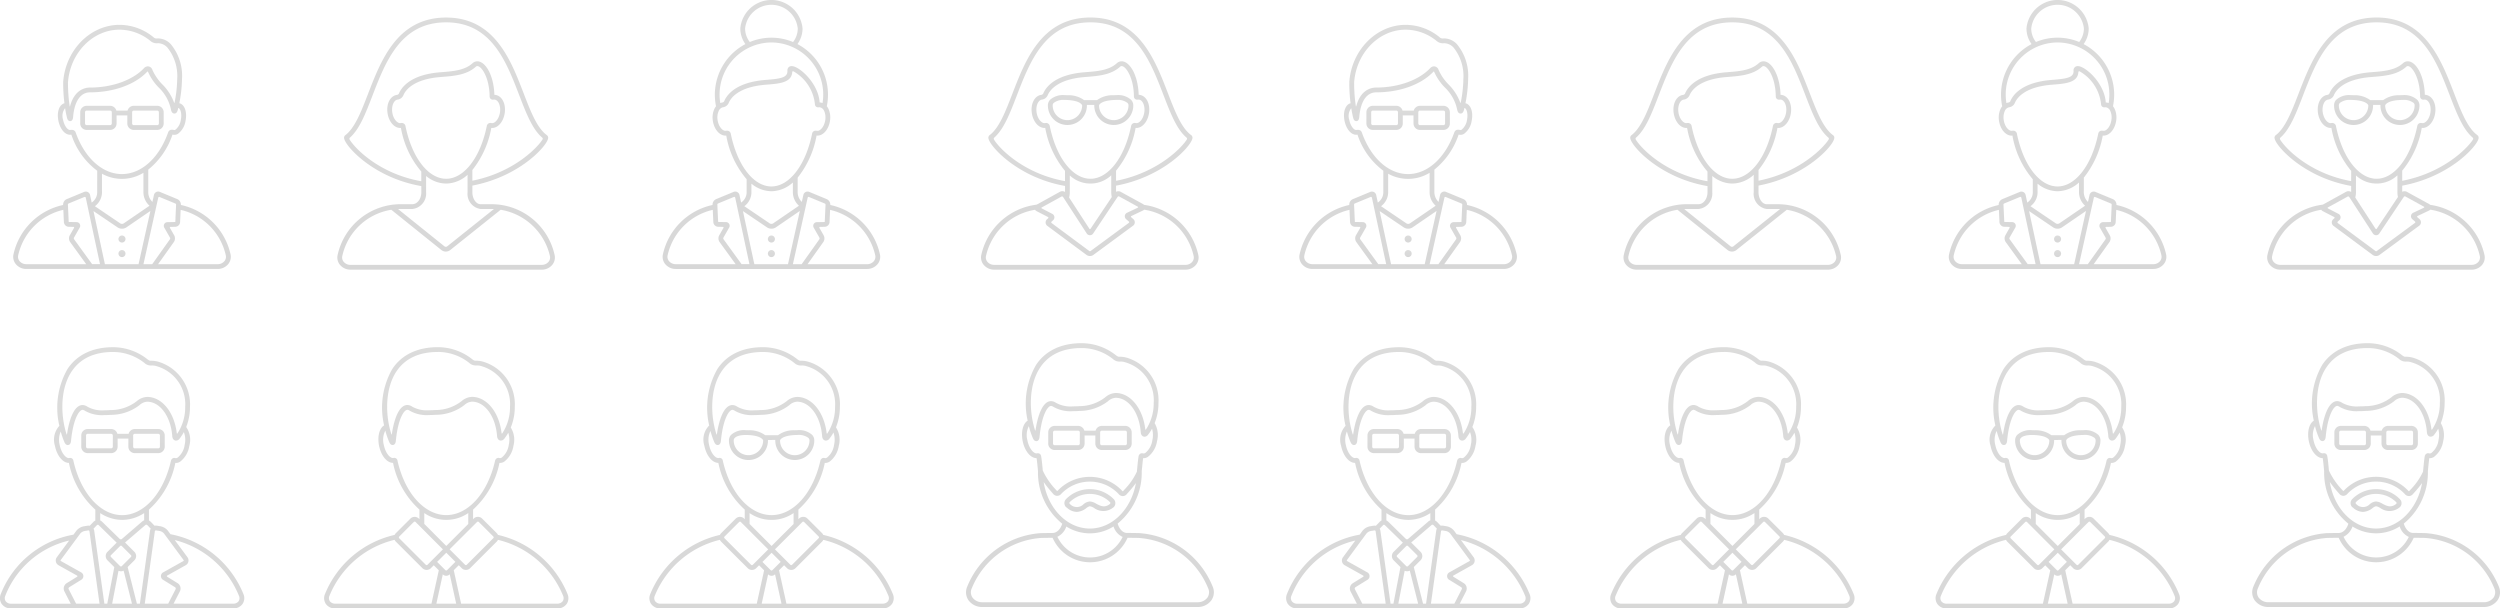 <svg height="89.289" viewBox="0 0 366.856 89.289" width="366.856" xmlns="http://www.w3.org/2000/svg"
    xmlns:xlink="http://www.w3.org/1999/xlink">
    <linearGradient id="a" gradientUnits="objectBoundingBox" x1=".5" x2=".5" y2="1">
        <stop offset="0" stop-color="#1d1d1b" />
        <stop offset="1" />
    </linearGradient>
    <g fill="url(#a)" opacity=".158">
        <path
            d="m376.087 393.328h28.076a1.989 1.989 0 0 0 1.549-.72 1.685 1.685 0 0 0 .331-1.45 9.486 9.486 0 0 0 -9.308-7.437h-1.556c-.653 0-1.2-.8-1.2-1.757v-.976c6.854-1.309 10.832-5.688 11.1-6.867a.476.476 0 0 0 -.163-.528c-1.448-1.04-2.4-3.514-3.41-6.134-1.909-4.957-4.285-11.127-11.378-11.127-7.141 0-9.537 6.212-11.461 11.2-.994 2.578-1.933 5.014-3.333 6.062a.486.486 0 0 0 -.153.551c.312 1.239 4.43 5.731 11.308 6.917v.9c0 .969-.587 1.757-1.31 1.757h-1.661a9.487 9.487 0 0 0 -9.309 7.438 1.686 1.686 0 0 0 .331 1.45 1.989 1.989 0 0 0 1.547.721zm8.086-21.013a.56.56 0 0 0 -.558-.515c-.044 0-.205.025-.24.025-.445 0-1.014-.636-1.151-1.584-.136-.932.219-1.787.775-1.868a1.073 1.073 0 0 0 .843-.605c.283-.706 1.381-2.383 5.464-2.708l.176-.014c1.8-.142 3.663-.289 4.992-1.492a.342.342 0 0 1 .236-.1c.618 0 1.771 1.694 1.8 4.461a.47.47 0 0 0 .472.47 1.952 1.952 0 0 1 .273-.011c.556.081.91.936.775 1.868-.138.949-.7 1.586-1.145 1.586-.035 0-.208-.029-.256-.029a.534.534 0 0 0 -.536.459c-.944 4.625-3.34 7.732-5.964 7.732s-5.005-3.09-5.956-7.675zm-8.154 1.628c1.4-1.235 2.287-3.526 3.3-6.155 1.944-5.04 4.146-10.753 10.806-10.753 6.611 0 8.8 5.672 10.723 10.676 1.029 2.671 1.926 5 3.377 6.234a.22.22 0 0 1 .054.266c-.661 1.1-4.148 4.842-10.3 6.061v-1.572a13.753 13.753 0 0 0 2.777-6.174 1.227 1.227 0 0 0 .13.007c.868 0 1.659-.94 1.84-2.187.2-1.354-.4-2.525-1.369-2.665a1.088 1.088 0 0 0 -.149-.011c-.093-2.952-1.344-4.917-2.5-4.917a1.045 1.045 0 0 0 -.708.284c-1.151 1.042-2.814 1.173-4.575 1.312l-.176.014c-4.475.355-5.729 2.319-6.061 3.147a.418.418 0 0 1 -.292.171c-.965.14-1.566 1.311-1.369 2.665.181 1.246.975 2.185 1.847 2.185a1.138 1.138 0 0 0 .123-.007 13.377 13.377 0 0 0 2.988 6.406v1.425c-6.343-1.13-9.881-5.01-10.523-6.139a.231.231 0 0 1 .057-.274zm9.158 10.481a2.273 2.273 0 0 0 2.013-2.46v-2.385a4.665 4.665 0 0 0 2.936 1.113 4.76 4.76 0 0 0 3.147-1.287v2.559a2.24 2.24 0 0 0 1.907 2.46h1.556c.134 0 .268 0 .4.01l-6.86 5.479a.34.34 0 0 1 -.383 0l-6.815-5.477c.146-.007.292-.012.439-.012zm-10.284 6.889a8.777 8.777 0 0 1 7.191-6.774l7.368 5.921a1.042 1.042 0 0 0 1.262 0l7.416-5.923a8.907 8.907 0 0 1 7.227 6.774 1 1 0 0 1 -.194.856 1.281 1.281 0 0 1 -1 .456h-28.076a1.281 1.281 0 0 1 -1-.456 1 1 0 0 1 -.194-.854z"
            transform="translate(-324.662 -353.756)" />
        <path
            d="m647.762 381.138h28.076a1.989 1.989 0 0 0 1.549-.72 1.685 1.685 0 0 0 .331-1.449 9.511 9.511 0 0 0 -7.277-7.22v-.033a.89.89 0 0 0 -.526-.826l-2.553-1.057a.636.636 0 0 0 -.879.457l-.224 1.008a2.012 2.012 0 0 1 -.611-1.525v-2.037a13.761 13.761 0 0 0 2.777-6.174 1.223 1.223 0 0 0 .13.007c.868 0 1.659-.94 1.84-2.187a3.049 3.049 0 0 0 -.219-1.721 2.036 2.036 0 0 0 -.249-.4 8.516 8.516 0 0 0 .174-1.694 8.384 8.384 0 0 0 -4.483-7.428 3.94 3.94 0 0 0 .748-2.288 4.584 4.584 0 0 0 -9.133 0 3.928 3.928 0 0 0 .748 2.288 8.4 8.4 0 0 0 -4.311 9.123 2.037 2.037 0 0 0 -.249.4 3.049 3.049 0 0 0 -.219 1.721c.181 1.246.975 2.185 1.847 2.185a1.2 1.2 0 0 0 .123-.006 13.378 13.378 0 0 0 2.988 6.405v1.807a1.849 1.849 0 0 1 -.81 1.621l-.236-1.105a.636.636 0 0 0 -.878-.457l-2.554 1.057a.889.889 0 0 0 -.525.826v.032a9.509 9.509 0 0 0 -7.277 7.22 1.685 1.685 0 0 0 .331 1.45 1.988 1.988 0 0 0 1.551.72zm11.531-.7c-.292-1.342-1.127-5.238-1.674-7.793l3.547 2.4a1.18 1.18 0 0 0 1.267 0l3.533-2.419-1.737 7.814zm11.115-7.973a8.807 8.807 0 0 1 6.624 6.661 1 1 0 0 1 -.194.856 1.281 1.281 0 0 1 -1 .456h-8.738l2.318-3.258a.95.95 0 0 0 .05-.97l-.623-1.09a.1.1 0 0 1 .089-.156l.685-.014a.728.728 0 0 0 .711-.694zm-3.09-1.887 2.329.964a.2.2 0 0 1 .092.145l-.116 2.538a.032.032 0 0 1 -.023.023l-1.1.022a.539.539 0 0 0 -.475.838l.829 1.452a.257.257 0 0 1 -.012.212l-2.608 3.666h-1.285l2.169-9.755a.143.143 0 0 1 .2-.108zm-9.382-24.724a3.885 3.885 0 0 1 7.728 0 3.252 3.252 0 0 1 -.69 1.983 8.224 8.224 0 0 0 -6.346 0 3.242 3.242 0 0 1 -.692-1.986zm3.864 2.046a7.642 7.642 0 0 1 7.6 7.667 7.788 7.788 0 0 1 -.1 1.225 1.307 1.307 0 0 0 -.272-.074 1.1 1.1 0 0 0 -.153-.011c-.181-2.829-2.993-5.338-4.1-5.338a.616.616 0 0 0 -.464.184.65.65 0 0 0 -.165.5c.049.981-.944 1.167-3.063 1.333l-.164.013c-4.475.356-5.729 2.319-6.061 3.147a.419.419 0 0 1 -.292.171 1.314 1.314 0 0 0 -.274.074 7.827 7.827 0 0 1 -.1-1.225 7.642 7.642 0 0 1 7.608-7.666zm-6.75 12.965c-.445 0-1.014-.636-1.151-1.584a2.34 2.34 0 0 1 .159-1.319.9.9 0 0 1 .615-.549 1.073 1.073 0 0 0 .843-.606c.283-.706 1.381-2.383 5.464-2.707l.164-.013c1.78-.14 3.617-.284 3.709-1.832.006-.1.08-.159.17-.121a6.273 6.273 0 0 1 3.159 4.819.47.47 0 0 0 .472.47.559.559 0 0 0 .06 0 .826.826 0 0 1 .213-.008.9.9 0 0 1 .615.549 2.336 2.336 0 0 1 .159 1.319c-.138.949-.7 1.586-1.145 1.586-.035 0-.208-.029-.256-.029a.534.534 0 0 0 -.536.459c-.944 4.625-3.341 7.732-5.964 7.732s-5-3.084-5.952-7.674a.56.56 0 0 0 -.559-.515c-.044-.002-.205.023-.239.023zm3.815 8.909v-1.155a4.664 4.664 0 0 0 2.935 1.113 4.76 4.76 0 0 0 3.147-1.287v1.329a2.678 2.678 0 0 0 .891 2.084l-3.8 2.6a.486.486 0 0 1 -.476 0l-3.737-2.531a2.57 2.57 0 0 0 1.039-2.153zm-2.583.8a.141.141 0 0 1 .2.1c.283 1.323 1.651 7.716 2.093 9.755h-1.158l-2.658-3.668a.257.257 0 0 1 -.011-.211l.83-1.452a.539.539 0 0 0 -.475-.838l-1.1-.022a.032.032 0 0 1 -.024-.023l-.115-2.538a.2.2 0 0 1 .092-.145zm-3.089 1.887.081 1.791a.729.729 0 0 0 .712.694l.685.014a.1.1 0 0 1 .088.156l-.623 1.091a.952.952 0 0 0 .052.971l2.36 3.257h-8.785a1.28 1.28 0 0 1 -1-.456 1 1 0 0 1 -.194-.856 8.806 8.806 0 0 1 6.623-6.661z"
            transform="translate(-548.599 -341.669)" />
        <path d="m734.24 538.341a.516.516 0 1 0 .516.516.516.516 0 0 0 -.516-.516z"
            transform="translate(-621.042 -503.782)" />
        <path d="m734.24 550.505a.516.516 0 1 0 .516.516.516.516 0 0 0 -.516-.516z"
            transform="translate(-621.042 -513.809)" />
        <path
            d="m913.643 393.328h28.076a1.989 1.989 0 0 0 1.549-.72 1.686 1.686 0 0 0 .331-1.45 9.5 9.5 0 0 0 -7.956-7.341.683.683 0 0 0 -.148-.109l-3.276-1.8a.728.728 0 0 0 -.35-.089.748.748 0 0 0 -.339.081v-.9c6.91-1.287 10.921-5.7 11.193-6.884a.476.476 0 0 0 -.163-.528c-1.448-1.04-2.4-3.514-3.409-6.134-1.909-4.957-4.285-11.127-11.379-11.127-7.141 0-9.536 6.212-11.461 11.2-.994 2.578-1.933 5.014-3.333 6.062a.486.486 0 0 0 -.152.551c.31 1.233 4.393 5.692 11.217 6.9v.887a.736.736 0 0 0 -.4-.116.723.723 0 0 0 -.348.089l-3.421 1.887a9.514 9.514 0 0 0 -8.113 7.362 1.685 1.685 0 0 0 .331 1.449 1.989 1.989 0 0 0 1.551.73zm14.128-13.339c-2.609 0-5-3.084-5.952-7.674a.56.56 0 0 0 -.559-.515c-.044 0-.205.025-.24.025-.445 0-1.013-.636-1.151-1.584-.136-.932.219-1.787.775-1.868a1.073 1.073 0 0 0 .843-.605c.283-.706 1.381-2.383 5.464-2.708l.176-.014c1.8-.142 3.663-.289 4.992-1.492a.342.342 0 0 1 .236-.1c.618 0 1.771 1.694 1.8 4.461a.47.47 0 0 0 .472.47 1.961 1.961 0 0 1 .274-.011c.555.081.91.936.775 1.868-.138.949-.7 1.586-1.145 1.586-.035 0-.208-.029-.256-.029a.534.534 0 0 0 -.536.459c-.948 4.623-3.345 7.731-5.968 7.731zm-3.026-.485a4.456 4.456 0 0 0 6.082-.023v2.483a3.153 3.153 0 0 0 .079.7l-3.105 4.644a.107.107 0 0 1 -.193 0l-2.966-4.569a2.975 2.975 0 0 0 .1-.774zm-11.08-5.561c1.4-1.235 2.287-3.526 3.3-6.155 1.944-5.04 4.146-10.753 10.806-10.753 6.611 0 8.8 5.672 10.723 10.677 1.029 2.671 1.926 5 3.377 6.233a.22.22 0 0 1 .054.266c-.664 1.109-4.182 4.878-10.394 6.078v-1.489a13.589 13.589 0 0 0 2.868-6.276 1.226 1.226 0 0 0 .13.007c.868 0 1.659-.94 1.841-2.187.2-1.354-.4-2.525-1.369-2.665a1.089 1.089 0 0 0 -.149-.011c-.094-2.952-1.345-4.917-2.5-4.917a1.045 1.045 0 0 0 -.708.284c-1.151 1.042-2.814 1.173-4.575 1.312l-.176.014c-4.475.355-5.729 2.319-6.061 3.147a.419.419 0 0 1 -.292.171c-.965.14-1.566 1.311-1.369 2.665.182 1.246.975 2.185 1.847 2.185a1.136 1.136 0 0 0 .123-.007 13.534 13.534 0 0 0 2.9 6.307v1.508c-6.287-1.15-9.793-5-10.433-6.124a.231.231 0 0 1 .057-.271zm10.084 8.71 3.464 5.336a.563.563 0 0 0 .973.007s3.5-5.234 3.573-5.343.149-.112.271-.046l2.677 1.471c.085.047.083.118 0 .16l-1.542.731a.563.563 0 0 0 -.134.964l.367.321a.135.135 0 0 1 -.009.22l-5.613 4.132a.162.162 0 0 1 -.148 0l-5.543-4.111a.138.138 0 0 1 -.011-.222l.2-.18a.576.576 0 0 0 -.126-.97l-1.5-.775c-.086-.044-.087-.118 0-.165l2.873-1.582a.182.182 0 0 1 .228.052zm-4.1 1.887a.623.623 0 0 0 .24.21l1.639.844a.113.113 0 0 1 .026.2l-.141.127a.627.627 0 0 0 .048.988l5.747 4.262a.855.855 0 0 0 .983 0l5.824-4.287a.621.621 0 0 0 .042-.987l-.293-.256a.107.107 0 0 1 .026-.191l1.68-.8a.663.663 0 0 0 .181-.125 8.8 8.8 0 0 1 7.265 6.784 1 1 0 0 1 -.194.856 1.281 1.281 0 0 1 -1 .456h-28.079a1.282 1.282 0 0 1 -1-.456 1 1 0 0 1 -.194-.856 8.812 8.812 0 0 1 7.197-6.769z"
            transform="translate(-767.759 -353.756)" />
        <path
            d="m979.754 421.813a2.841 2.841 0 0 0 -2.182-.687c-.121 0-.249 0-.384.01a3.88 3.88 0 0 0 -2.437.723h-1.891a3.878 3.878 0 0 0 -2.436-.723q-.2-.01-.384-.01a2.842 2.842 0 0 0 -2.182.687 1.173 1.173 0 0 0 -.313.834 2.862 2.862 0 0 0 5.724-.009.6.6 0 0 0 0-.076h1.082a.581.581 0 0 0 0 .072 2.862 2.862 0 0 0 5.724.013 1.174 1.174 0 0 0 -.321-.834zm-9.346 2.98a2.162 2.162 0 0 1 -2.159-2.159v-.011-.021a.491.491 0 0 1 .152-.338 2.36 2.36 0 0 1 1.642-.435q.166 0 .35.009c1.709.083 2.149.606 2.177.806a2.162 2.162 0 0 1 -2.162 2.149zm6.8 0a2.163 2.163 0 0 1 -2.159-2.149c.027-.2.467-.723 2.177-.806q.184-.009.35-.009a2.359 2.359 0 0 1 1.642.435.5.5 0 0 1 .153.328v.041a2.162 2.162 0 0 1 -2.171 2.16z"
            transform="translate(-813.774 -407.164)" />
        <path
            d="m105.419 398.262h28.081a1.988 1.988 0 0 0 1.549-.72 1.685 1.685 0 0 0 .331-1.45 9.511 9.511 0 0 0 -7.277-7.22v-.033a.89.89 0 0 0 -.526-.826l-2.554-1.057a.636.636 0 0 0 -.878.457l-.224 1.009a2.013 2.013 0 0 1 -.611-1.525v-3.215a11.019 11.019 0 0 0 3.556-5.141l.026.007a.98.98 0 0 0 .79-.131 2.906 2.906 0 0 0 1.1-1.891c.262-1.3-.13-2.4-.911-2.586a19.677 19.677 0 0 0 .392-3.551 7.267 7.267 0 0 0 -1.649-5.119 2.624 2.624 0 0 0 -1.864-.842c-.037 0-.076 0-.12.006a.652.652 0 0 1 -.577-.2 7.9 7.9 0 0 0 -4.946-1.794c-4.3 0-7.939 3.686-8.281 8.392a23.485 23.485 0 0 0 .186 3.113c-.763.2-1.143 1.291-.884 2.578s1.057 2.163 1.855 2.031l.045-.006a10.808 10.808 0 0 0 3.792 5.3v3.052a1.849 1.849 0 0 1 -.81 1.621l-.236-1.105a.636.636 0 0 0 -.878-.457l-2.554 1.057a.89.89 0 0 0 -.526.826v.032a9.509 9.509 0 0 0 -7.277 7.22 1.685 1.685 0 0 0 .331 1.45 1.988 1.988 0 0 0 1.549.718zm11.531-.7c-.292-1.342-1.127-5.238-1.674-7.793l3.548 2.4a1.179 1.179 0 0 0 1.267 0l3.533-2.419-1.737 7.814zm11.115-7.973a8.808 8.808 0 0 1 6.624 6.661 1 1 0 0 1 -.194.856 1.281 1.281 0 0 1 -1 .456h-8.742l2.318-3.258a.951.951 0 0 0 .05-.97l-.623-1.09a.1.1 0 0 1 .089-.156l.685-.014a.729.729 0 0 0 .711-.694zm-3.089-1.887 2.329.964a.2.2 0 0 1 .092.145l-.116 2.538a.031.031 0 0 1 -.023.023l-1.1.022a.539.539 0 0 0 -.475.838l.829 1.451a.256.256 0 0 1 -.012.213l-2.608 3.666h-1.285l2.169-9.755a.143.143 0 0 1 .2-.107zm-5.869-24.553a7.207 7.207 0 0 1 4.508 1.641 1.42 1.42 0 0 0 .909.356c.059 0 .207-.012.226-.012a1.94 1.94 0 0 1 1.366.635 6.682 6.682 0 0 1 1.444 4.62 19.207 19.207 0 0 1 -.381 3.425c-.019.1-.059.1-.09.005a7.362 7.362 0 0 0 -1.7-2.635 7.152 7.152 0 0 1 -1.465-2.127.729.729 0 0 0 -.671-.527.813.813 0 0 0 -.593.293c-1.642 1.738-4.663 2.817-7.885 2.817-.722 0-2.277.3-2.929 2.706-.025.094-.056.092-.07 0a23.33 23.33 0 0 1 -.245-3.455c.311-4.344 3.641-7.744 7.576-7.744zm-6.456 15.061c-.047-.134-.218-.436-.783-.344-.345.058-.868-.562-1.052-1.476a1.846 1.846 0 0 1 .294-1.723c.07.45.157.908.264 1.354.039.163.131.546.471.546.39 0 .428-.469.441-.623.188-2.288 1.093-3.6 2.485-3.6 3.46 0 6.6-1.135 8.4-3.037a.068.068 0 0 1 .1.019 7.822 7.822 0 0 0 1.591 2.327 6.2 6.2 0 0 1 1.785 3.223c.077.384.245.579.5.579s.409-.18.5-.536c.024-.092.048-.19.073-.291.286.08.568.788.372 1.76a2.248 2.248 0 0 1 -.781 1.43.3.3 0 0 1 -.232.055c-.595-.168-.793.189-.85.351-1.336 3.771-3.936 6.114-6.786 6.114s-5.458-2.349-6.792-6.13zm3.871 8.69v-2.613a6.046 6.046 0 0 0 6.082-.135v2.748a2.678 2.678 0 0 0 .891 2.084l-3.8 2.6a.485.485 0 0 1 -.476 0l-3.738-2.531a2.57 2.57 0 0 0 1.041-2.153zm-2.583.8a.141.141 0 0 1 .2.1c.283 1.322 1.651 7.716 2.093 9.755h-1.158l-2.658-3.668a.257.257 0 0 1 -.011-.211l.83-1.451a.539.539 0 0 0 -.475-.838l-1.1-.022a.031.031 0 0 1 -.024-.023l-.116-2.537a.2.2 0 0 1 .092-.145zm-3.089 1.887.082 1.791a.729.729 0 0 0 .711.694l.685.014a.1.1 0 0 1 .089.156l-.623 1.09a.951.951 0 0 0 .051.971l2.36 3.257h-8.785a1.281 1.281 0 0 1 -1-.456 1 1 0 0 1 -.194-.856 8.807 8.807 0 0 1 6.623-6.662z"
            transform="translate(-101.556 -358.794)" />
        <path d="m191.9 538.341a.516.516 0 1 0 .516.516.516.516 0 0 0 -.516-.516z"
            transform="translate(-174 -503.783)" />
        <path d="m191.9 550.505a.516.516 0 1 0 .516.516.516.516 0 0 0 -.516-.516z"
            transform="translate(-174 -513.809)" />
        <path
            d="m164.8 432.625v-1.186h1.577v1.186a.947.947 0 0 0 .946.946h3.443a.947.947 0 0 0 .946-.946v-1.648a.947.947 0 0 0 -.946-.946h-3.443a.946.946 0 0 0 -.911.705h-1.647a.945.945 0 0 0 -.911-.705h-3.443a.947.947 0 0 0 -.946.946v1.648a.947.947 0 0 0 .946.946h3.443a.947.947 0 0 0 .946-.946zm2.28-1.648a.244.244 0 0 1 .243-.243h3.443a.244.244 0 0 1 .243.243v1.648a.244.244 0 0 1 -.243.243h-3.443a.244.244 0 0 1 -.243-.243zm-6.912 1.648v-1.648a.244.244 0 0 1 .243-.243h3.443a.244.244 0 0 1 .243.243v1.648a.244.244 0 0 1 -.243.243h-3.443a.244.244 0 0 1 -.24-.243z"
            transform="translate(-147.693 -414.505)" />
        <path
            d="m388.654 659.15a.869.869 0 0 0 -.178-.262l-2.137-2.132a.88.88 0 0 0 -1.243 0l-.09.09v-1.412a12.512 12.512 0 0 0 3.872-6.848 1.19 1.19 0 0 0 .7-.183 3.6 3.6 0 0 0 1.354-2.326 3.4 3.4 0 0 0 -.39-2.683 8 8 0 0 0 .588-3.044 6.531 6.531 0 0 0 -4.653-6.62 3.856 3.856 0 0 0 -1.1-.143c-.121 0-.217 0-.521-.24a8.138 8.138 0 0 0 -5.016-1.745c-2.993 0-5.306 1.108-6.688 3.205a11.45 11.45 0 0 0 -1.2 8.27c-.7.435-1.012 1.636-.738 3 .293 1.455 1.158 2.5 2.035 2.5h.015a12.519 12.519 0 0 0 3.876 6.862v1.407l-.086-.086a.879.879 0 0 0 -1.242 0l-2.142 2.14a.872.872 0 0 0 -.173.252 14.52 14.52 0 0 0 -10.207 8.648 1.536 1.536 0 0 0 .1 1.46 1.654 1.654 0 0 0 1.416.687h32.534a1.654 1.654 0 0 0 1.416-.687 1.536 1.536 0 0 0 .1-1.46 14.5 14.5 0 0 0 -10.202-8.65zm-3.061-1.9a.177.177 0 0 1 .249 0l2.137 2.132a.176.176 0 0 1 0 .248l-3.9 3.9a.175.175 0 0 1 -.248 0l-2.263-2.263zm-5.021 7.692a.7.7 0 0 0 .994 0l.016-.016.948 4.312h-2.911l.946-4.3zm.373-.621-1.211-1.211 1.343-1.343 1.335 1.335-1.219 1.219a.175.175 0 0 1 -.248.005zm-1.1-32.02a7.432 7.432 0 0 1 4.581 1.594 1.4 1.4 0 0 0 1.058.39 2.136 2.136 0 0 1 .789.113 5.791 5.791 0 0 1 4.155 5.948 6.98 6.98 0 0 1 -1.121 3.88c-.054.08-.107.066-.119-.03-.356-3.05-2.174-5.3-4.338-5.3a2.479 2.479 0 0 0 -1.549.642 6.242 6.242 0 0 1 -3.837 1.289c-.321.021-.625.032-.906.032a4.362 4.362 0 0 1 -2.49-.535 1.354 1.354 0 0 0 -.695-.238c-1.225 0-1.957 2.057-2.282 4.255-.014.1-.05.1-.08.007-.89-2.766-.935-6.629.732-9.157 1.263-1.913 3.316-2.885 6.101-2.885zm-5.923 15.973a.481.481 0 0 0 -.19-.341.517.517 0 0 0 -.41-.072c-.468.09-1.164-.68-1.415-1.926a2.856 2.856 0 0 1 .228-2.078 11.716 11.716 0 0 0 .558 1.649c.048.112.193.451.51.451.155 0 .422-.079.473-.606.3-3.147 1.173-4.562 1.7-4.562a.8.8 0 0 1 .348.146 5.036 5.036 0 0 0 2.837.626c.3 0 .616-.011.953-.034a6.929 6.929 0 0 0 4.205-1.423 1.831 1.831 0 0 1 1.134-.507c1.885 0 3.464 2.171 3.675 5.05.036.488.322.662.557.662a.676.676 0 0 0 .531-.307 6.678 6.678 0 0 0 .558-.843 3.336 3.336 0 0 1 .073 1.776 2.9 2.9 0 0 1 -1.027 1.862.439.439 0 0 1 -.352.073.482.482 0 0 0 -.384.041.577.577 0 0 0 -.255.386c-1.082 4.753-3.955 7.946-7.149 7.946s-6.08-3.198-7.159-7.964zm3.925 7.67a5.713 5.713 0 0 0 6.458 0v1.6l-3.227 3.227-3.231-3.231zm-3.676 3.446 2.142-2.14a.176.176 0 0 1 .249 0l4.02 4.02-2.263 2.263a.176.176 0 0 1 -.249 0l-3.9-3.894a.175.175 0 0 1 0-.248zm-10.194 9.472a.836.836 0 0 1 -.035-.8 13.819 13.819 0 0 1 9.551-8.192.877.877 0 0 0 .182.267l3.9 3.895a.879.879 0 0 0 1.242 0l.423-.423.739.739-1.076 4.892h-14.096a.968.968 0 0 1 -.832-.374zm34.2 0a.968.968 0 0 1 -.832.376h-14.095l-1.078-4.9.737-.737.43.43a.878.878 0 0 0 1.242 0l3.9-3.9a.87.87 0 0 0 .176-.259 13.8 13.8 0 0 1 9.555 8.194.836.836 0 0 1 -.038.8z"
            transform="translate(-315.588 -580.657)" />
        <path
            d="m707.969 702.349a.576.576 0 0 0 0 .072 2.862 2.862 0 0 0 5.725.013 1.175 1.175 0 0 0 -.313-.833 2.841 2.841 0 0 0 -2.182-.687q-.182 0-.384.01a3.88 3.88 0 0 0 -2.436.723h-1.891a3.878 3.878 0 0 0 -2.436-.723q-.2-.01-.384-.01a2.842 2.842 0 0 0 -2.182.687 1.174 1.174 0 0 0 -.313.834 2.862 2.862 0 0 0 5.725-.009.6.6 0 0 0 0-.076zm2.875-.724q.184-.009.35-.009a2.36 2.36 0 0 1 1.642.435.5.5 0 0 1 .153.328v.041a2.159 2.159 0 0 1 -4.319.01c.03-.199.464-.722 2.174-.805zm-6.814 2.955a2.162 2.162 0 0 1 -2.159-2.159v-.041a.5.5 0 0 1 .138-.312c.15-.168.564-.451 1.657-.451q.166 0 .349.009c1.71.083 2.149.606 2.177.806a2.162 2.162 0 0 1 -2.162 2.148z"
            transform="translate(-594.204 -637.788)" />
        <path
            d="m636.474 669.949h32.534a1.654 1.654 0 0 0 1.416-.688 1.536 1.536 0 0 0 .1-1.46 14.5 14.5 0 0 0 -10.2-8.647.875.875 0 0 0 -.179-.262l-2.137-2.132a.88.88 0 0 0 -1.243 0l-.09.09v-1.41a12.511 12.511 0 0 0 3.872-6.848 1.19 1.19 0 0 0 .7-.183 3.6 3.6 0 0 0 1.355-2.326 3.364 3.364 0 0 0 -.413-2.712 8.012 8.012 0 0 0 .576-3.014 6.531 6.531 0 0 0 -4.653-6.62 3.845 3.845 0 0 0 -1.1-.143c-.121 0-.217 0-.522-.24a8.137 8.137 0 0 0 -5.016-1.746c-2.993 0-5.306 1.108-6.688 3.205a11.458 11.458 0 0 0 -1.2 8.289 2.918 2.918 0 0 0 -.706 2.98c.293 1.455 1.158 2.5 2.035 2.5h.015a12.518 12.518 0 0 0 3.875 6.862v1.407l-.086-.086a.879.879 0 0 0 -1.242 0l-2.142 2.14a.875.875 0 0 0 -.174.252 14.52 14.52 0 0 0 -10.209 8.648 1.536 1.536 0 0 0 .1 1.46 1.654 1.654 0 0 0 1.422.684zm16.137-5.62-1.211-1.211 1.343-1.343 1.335 1.335-1.219 1.219a.176.176 0 0 1 -.248.001zm-.373.621a.7.7 0 0 0 .994 0l.016-.016.948 4.312h-2.911l.946-4.3zm17.637 3.118a.836.836 0 0 1 -.035.8.969.969 0 0 1 -.832.376h-14.091l-1.078-4.9.737-.737.43.43a.878.878 0 0 0 1.243 0l3.9-3.9a.872.872 0 0 0 .177-.259 13.8 13.8 0 0 1 9.55 8.191zm-12.616-10.81a.177.177 0 0 1 .25 0l2.137 2.132a.175.175 0 0 1 0 .248l-3.9 3.9a.175.175 0 0 1 -.248 0l-2.263-2.263zm-5.784-24.948a7.432 7.432 0 0 1 4.581 1.595 1.4 1.4 0 0 0 1.058.39 2.158 2.158 0 0 1 .789.114 5.791 5.791 0 0 1 4.155 5.948 6.982 6.982 0 0 1 -1.121 3.88c-.054.081-.107.066-.119-.03-.356-3.05-2.174-5.3-4.338-5.3a2.48 2.48 0 0 0 -1.549.642 6.243 6.243 0 0 1 -3.837 1.289c-.321.021-.626.032-.906.032a4.364 4.364 0 0 1 -2.49-.535 1.353 1.353 0 0 0 -.695-.238c-1.225 0-1.957 2.057-2.282 4.255-.014.1-.05.1-.08.007-.891-2.766-.935-6.629.732-9.157 1.265-1.919 3.318-2.891 6.103-2.891zm-5.888 15.972a.481.481 0 0 0 -.19-.341.518.518 0 0 0 -.41-.072c-.463.089-1.164-.679-1.415-1.926a2.935 2.935 0 0 1 .2-2.042 11.718 11.718 0 0 0 .549 1.614c.048.111.193.451.51.451.155 0 .422-.079.473-.606.3-3.147 1.174-4.562 1.7-4.562a.8.8 0 0 1 .348.146 5.035 5.035 0 0 0 2.837.626c.3 0 .616-.011.953-.034a6.93 6.93 0 0 0 4.205-1.423 1.829 1.829 0 0 1 1.134-.507c1.884 0 3.464 2.171 3.675 5.05.036.488.322.662.557.662a.676.676 0 0 0 .531-.307 6.634 6.634 0 0 0 .578-.879 3.283 3.283 0 0 1 .088 1.811 2.9 2.9 0 0 1 -1.027 1.862.439.439 0 0 1 -.352.073.482.482 0 0 0 -.384.04.579.579 0 0 0 -.255.386c-1.082 4.753-3.955 7.946-7.149 7.946s-6.076-3.201-7.155-7.967zm3.924 7.67a5.713 5.713 0 0 0 6.458 0v1.6l-3.227 3.227-3.231-3.231zm-3.676 3.446 2.142-2.14a.175.175 0 0 1 .248 0l4.02 4.02-2.263 2.263a.176.176 0 0 1 -.249 0l-3.9-3.894a.175.175 0 0 1 0-.248zm-10.229 8.67a13.818 13.818 0 0 1 9.551-8.192.876.876 0 0 0 .182.267l3.9 3.895a.879.879 0 0 0 1.243 0l.423-.422.739.739-1.076 4.892h-14.094a.969.969 0 0 1 -.832-.376.837.837 0 0 1 -.035-.802z"
            transform="translate(-539.517 -580.661)" />
        <path
            d="m94.115 669.945h32.534a1.654 1.654 0 0 0 1.416-.687 1.536 1.536 0 0 0 .1-1.46 14.5 14.5 0 0 0 -10.531-8.719l-.159-.028-.378-.512a1.846 1.846 0 0 0 -1.058-.649l-.561-.094a.868.868 0 0 0 -.338.01l-.56-.579a.885.885 0 0 0 -.267-.187v-1.6a12.512 12.512 0 0 0 3.872-6.848 1.189 1.189 0 0 0 .7-.183 3.6 3.6 0 0 0 1.354-2.326 3.288 3.288 0 0 0 -.458-2.766 8.019 8.019 0 0 0 .555-2.961 6.531 6.531 0 0 0 -4.653-6.62 3.856 3.856 0 0 0 -1.1-.143c-.121 0-.217 0-.521-.24a8.139 8.139 0 0 0 -5.016-1.745c-2.993 0-5.306 1.108-6.688 3.205a11.474 11.474 0 0 0 -1.189 8.329 3 3 0 0 0 -.648 2.941c.293 1.455 1.158 2.5 2.035 2.5h.015a12.517 12.517 0 0 0 3.875 6.862v1.6a.876.876 0 0 0 -.269.188l-.558.578a.865.865 0 0 0 -.339-.01l-.561.094a1.848 1.848 0 0 0 -1.058.649l-.42.57a14.13 14.13 0 0 0 -10.659 8.69 1.55 1.55 0 0 0 .113 1.464 1.661 1.661 0 0 0 1.42.677zm12.662-12.279h.07a.169.169 0 0 1 .086.045l2.6 2.534c.015.014.032.025.048.038l-1.351 1.351a.878.878 0 0 0 0 1.243l1 1-1.033 5.366h-.425l-1.491-10.714a.87.87 0 0 0 -.1-.293l.5-.52a.168.168 0 0 1 .096-.05zm7.014.036a.216.216 0 0 1 .285.013l.5.52a.875.875 0 0 0 -.1.293l-1.491 10.714h-.441l-1.358-5.375.99-.99a.878.878 0 0 0 0-1.242l-1.352-1.352c-.006-.006-.013-.01-.019-.016zm-3.585 3.027a.176.176 0 0 1 .124.051l1.352 1.352a.176.176 0 0 1 0 .248l-1.352 1.352a.176.176 0 0 1 -.248 0l-1.352-1.352a.175.175 0 0 1 0-.248l1.352-1.352a.175.175 0 0 1 .125-.052zm-.361 3.679a.853.853 0 0 0 .752-.016l1.226 4.851h-2.909zm17.636 4.459a.968.968 0 0 1 -.832.376h-8.723l.927-1.807a.927.927 0 0 0 -.336-1.206l-1.517-.938a.1.1 0 0 1 0-.178l2.693-1.507a.8.8 0 0 0 .258-1.2l-1.846-2.5a13.8 13.8 0 0 1 9.407 8.156.836.836 0 0 1 -.03.803zm-12.118-10.378.561.094a1.15 1.15 0 0 1 .608.373l2.857 3.873a.1.1 0 0 1 -.036.166l-2.907 1.627a.631.631 0 0 0 -.025 1.14l1.727 1.067a.229.229 0 0 1 .08.287l-1.092 2.128h-3.436l1.477-10.617a.159.159 0 0 1 .187-.137zm-6.313-26.182a7.432 7.432 0 0 1 4.581 1.594 1.4 1.4 0 0 0 1.058.39 2.136 2.136 0 0 1 .789.113 5.791 5.791 0 0 1 4.155 5.948 6.98 6.98 0 0 1 -1.121 3.88c-.054.08-.108.066-.119-.03-.356-3.05-2.174-5.3-4.338-5.3a2.479 2.479 0 0 0 -1.549.642 6.242 6.242 0 0 1 -3.837 1.289c-.321.021-.625.032-.905.032a4.363 4.363 0 0 1 -2.49-.535 1.352 1.352 0 0 0 -.695-.238c-1.225 0-1.957 2.057-2.282 4.255-.014.1-.05.1-.08.007-.89-2.766-.935-6.629.732-9.157 1.264-1.919 3.317-2.891 6.101-2.891zm-5.822 15.973a.481.481 0 0 0 -.19-.341.517.517 0 0 0 -.41-.072c-.468.09-1.164-.68-1.415-1.926a3.069 3.069 0 0 1 .156-1.963 11.649 11.649 0 0 0 .529 1.535c.048.112.193.451.51.451.155 0 .422-.079.473-.606.3-3.147 1.173-4.562 1.7-4.562a.8.8 0 0 1 .348.146 5.036 5.036 0 0 0 2.837.626c.3 0 .616-.011.953-.034a6.929 6.929 0 0 0 4.205-1.423 1.83 1.83 0 0 1 1.134-.507c1.885 0 3.464 2.171 3.675 5.05.036.488.322.662.557.662a.675.675 0 0 0 .531-.307 6.668 6.668 0 0 0 .615-.947 3.2 3.2 0 0 1 .117 1.88 2.9 2.9 0 0 1 -1.027 1.862.439.439 0 0 1 -.352.073.482.482 0 0 0 -.384.041.577.577 0 0 0 -.255.386c-1.082 4.753-3.955 7.946-7.149 7.946s-6.078-3.205-7.157-7.971zm7.154 8.67a5.926 5.926 0 0 0 3.229-1v1.061a.886.886 0 0 0 -.278.16l-3 2.582a.234.234 0 0 1 -.3-.01l-2.6-2.534a.874.874 0 0 0 -.271-.179v-1.079a5.926 5.926 0 0 0 3.22.998zm-6.151 2.007a1.152 1.152 0 0 1 .608-.373l.561-.094a.158.158 0 0 1 .186.137l1.478 10.617h-3.437l-1.092-2.128a.229.229 0 0 1 .08-.287l1.727-1.067a.631.631 0 0 0 -.025-1.14l-2.907-1.627a.1.1 0 0 1 -.036-.166zm-1.628 1.023-1.794 2.432a.8.8 0 0 0 .258 1.2l2.693 1.507a.1.1 0 0 1 0 .178l-1.518.938a.927.927 0 0 0 -.335 1.205l.928 1.807h-8.72a.974.974 0 0 1 -.833-.375.85.85 0 0 1 -.042-.809 13.337 13.337 0 0 1 9.36-8.085z"
            transform="translate(-92.457 -580.657)" />
        <path
            d="m167.239 701.353v1.186a.947.947 0 0 0 .946.946h3.443a.947.947 0 0 0 .946-.946v-1.648a.947.947 0 0 0 -.946-.946h-3.443a.946.946 0 0 0 -.911.705h-1.647a.945.945 0 0 0 -.911-.705h-3.443a.947.947 0 0 0 -.946.946v1.648a.947.947 0 0 0 .946.946h3.443a.947.947 0 0 0 .946-.946v-1.186zm.7-.462a.244.244 0 0 1 .244-.243h3.443a.244.244 0 0 1 .243.243v1.648a.244.244 0 0 1 -.243.243h-3.443a.244.244 0 0 1 -.244-.243zm-2.982 1.648a.244.244 0 0 1 -.243.243h-3.443a.244.244 0 0 1 -.244-.243v-1.648a.244.244 0 0 1 .244-.243h3.443a.244.244 0 0 1 .243.243z"
            transform="translate(-148.401 -636.99)" />
        <path
            d="m901.65 667.024h31.531a2.455 2.455 0 0 0 2.072-1.017 2.072 2.072 0 0 0 .159-2 12.594 12.594 0 0 0 -10.719-7.823c-.051 0-.2-.016-1.859-.028-.583 0-1.119-.56-1.357-1.375a9.673 9.673 0 0 0 3.535-7.695c.014-.163.14-1.447.2-1.9a1.175 1.175 0 0 0 .69-.184 3.6 3.6 0 0 0 1.355-2.326 3.489 3.489 0 0 0 -.351-2.632 8.013 8.013 0 0 0 .564-2.983 6.531 6.531 0 0 0 -4.653-6.62 3.847 3.847 0 0 0 -1.1-.143c-.121 0-.217 0-.521-.24a8.138 8.138 0 0 0 -5.016-1.746c-2.993 0-5.306 1.108-6.688 3.206a11.4 11.4 0 0 0 -1.222 8.162c-.693.44-1 1.655-.73 3 .293 1.455 1.158 2.5 2.035 2.5h.007c.038.25.094.736.157 1.384.024.244.043.452.047.511a9.669 9.669 0 0 0 3.555 7.724c-.247.81-.794 1.357-1.4 1.362-1.683.015-1.854.03-1.911.034a12.607 12.607 0 0 0 -10.617 7.815 2.072 2.072 0 0 0 .159 2 2.455 2.455 0 0 0 2.078 1.014zm14.535-38a7.432 7.432 0 0 1 4.581 1.595 1.4 1.4 0 0 0 1.058.39 2.149 2.149 0 0 1 .789.114 5.79 5.79 0 0 1 4.155 5.948 6.983 6.983 0 0 1 -1.121 3.88c-.054.081-.107.066-.119-.03-.356-3.05-2.174-5.3-4.338-5.3a2.479 2.479 0 0 0 -1.549.642 6.244 6.244 0 0 1 -3.837 1.289c-.321.021-.626.032-.906.032a4.364 4.364 0 0 1 -2.49-.535 1.351 1.351 0 0 0 -.695-.238c-1.225 0-1.957 2.057-2.282 4.255-.014.1-.05.1-.08.007-.891-2.766-.935-6.629.732-9.157 1.264-1.916 3.317-2.892 6.102-2.892zm-5.742 17.476c-.085-.867-.15-1.409-.2-1.611a.479.479 0 0 0 -.19-.341.517.517 0 0 0 -.41-.072c-.466.089-1.164-.679-1.414-1.926a2.866 2.866 0 0 1 .217-2.063 11.805 11.805 0 0 0 .584 1.746c.048.111.193.451.51.451.155 0 .422-.079.473-.606.3-3.147 1.173-4.562 1.7-4.562a.8.8 0 0 1 .348.146 5.036 5.036 0 0 0 2.837.626c.3 0 .616-.011.953-.034a6.931 6.931 0 0 0 4.205-1.423 1.829 1.829 0 0 1 1.134-.507c1.885 0 3.464 2.171 3.675 5.05.036.488.322.662.556.662a.676.676 0 0 0 .531-.307 6.677 6.677 0 0 0 .573-.871 3.411 3.411 0 0 1 .043 1.692 2.9 2.9 0 0 1 -1.027 1.862.438.438 0 0 1 -.352.073.481.481 0 0 0 -.384.04.579.579 0 0 0 -.255.387c-.063.278-.242 2.091-.242 2.17v.065a9.5 9.5 0 0 1 -1.861 2.673l-.172.2a.078.078 0 0 1 -.114-.019 6.5 6.5 0 0 0 -9.487-.039.083.083 0 0 1 -.116.019l-.115-.133a10.638 10.638 0 0 1 -1.953-2.848c-.012-.144-.043-.46-.047-.5zm.177 2.189a18.967 18.967 0 0 0 1.291 1.613l.114.132a.758.758 0 0 0 .577.277h.007a.8.8 0 0 0 .605-.306 5.806 5.806 0 0 1 8.4.033.8.8 0 0 0 .6.312.775.775 0 0 0 .586-.272l.171-.194a17.86 17.86 0 0 0 1.182-1.441c-.666 3.806-3.442 6.669-6.755 6.669-3.355-.004-6.161-2.944-6.778-6.827zm3.327 6.527a6.471 6.471 0 0 0 6.924-.01 2.5 2.5 0 0 0 1.338 1.537 5.3 5.3 0 0 1 -9.575-.022 2.58 2.58 0 0 0 1.313-1.509zm-13.878 9.067a11.907 11.907 0 0 1 10.031-7.383c.06-.005.359-.018 1.829-.031a6.008 6.008 0 0 0 11 0c1.33.01 1.643.02 1.708.025a11.894 11.894 0 0 1 10.123 7.389 1.389 1.389 0 0 1 -.092 1.337 1.758 1.758 0 0 1 -1.488.705h-31.53a1.758 1.758 0 0 1 -1.488-.705 1.389 1.389 0 0 1 -.092-1.342z"
            transform="translate(-757.47 -577.951)" />
        <path
            d="m988.329 752.942c.083-.058.164-.119.245-.181a.835.835 0 0 0 .031-1.125 4.9 4.9 0 0 0 -7.064-.018.836.836 0 0 0 0 1.114c.073.061.147.121.222.179a2.253 2.253 0 0 0 1.388.557 2.465 2.465 0 0 0 1.4-.561 1.357 1.357 0 0 1 .509-.273 1.83 1.83 0 0 1 .618.252 2.3 2.3 0 0 0 2.651.056zm-4.18-.614a1.369 1.369 0 0 1 -1.958.028c-.053-.041-.2-.166-.09-.312a4.214 4.214 0 0 1 5.942.013c.111.146-.058.267-.118.31-.739.521-1.312.217-1.92-.1a2.133 2.133 0 0 0 -.947-.333 1.656 1.656 0 0 0 -.909.394z"
            transform="translate(-825.137 -678.349)" />
        <path
            d="m973.171 699.929v-1.186h1.577v1.186a.947.947 0 0 0 .946.946h3.443a.947.947 0 0 0 .946-.946v-1.648a.947.947 0 0 0 -.946-.946h-3.443a.945.945 0 0 0 -.911.705h-1.647a.945.945 0 0 0 -.911-.705h-3.443a.947.947 0 0 0 -.946.946v1.648a.947.947 0 0 0 .946.946h3.443a.947.947 0 0 0 .946-.946zm2.28-1.648a.244.244 0 0 1 .243-.243h3.443a.244.244 0 0 1 .243.243v1.648a.244.244 0 0 1 -.243.243h-3.443a.244.244 0 0 1 -.243-.243zm-6.912 1.648v-1.648a.244.244 0 0 1 .243-.243h3.443a.244.244 0 0 1 .243.243v1.648a.244.244 0 0 1 -.243.243h-3.443a.244.244 0 0 1 -.243-.243z"
            transform="translate(-814.015 -634.838)" />
        <path
            d="m1450.155 393.328h28.076a1.989 1.989 0 0 0 1.549-.72 1.685 1.685 0 0 0 .331-1.45 9.487 9.487 0 0 0 -9.308-7.437h-1.556c-.653 0-1.2-.8-1.2-1.757v-.976c6.854-1.309 10.832-5.688 11.1-6.867a.476.476 0 0 0 -.163-.528c-1.448-1.04-2.4-3.514-3.41-6.134-1.909-4.957-4.285-11.127-11.379-11.127-7.141 0-9.537 6.212-11.461 11.2-.994 2.578-1.933 5.014-3.333 6.062a.486.486 0 0 0 -.152.551c.312 1.239 4.43 5.731 11.308 6.917v.9c0 .969-.588 1.757-1.31 1.757h-1.661a9.487 9.487 0 0 0 -9.308 7.438 1.686 1.686 0 0 0 .331 1.45 1.989 1.989 0 0 0 1.546.721zm8.086-21.013a.56.56 0 0 0 -.558-.515c-.045 0-.205.025-.24.025-.445 0-1.013-.636-1.151-1.584-.135-.932.219-1.787.775-1.868a1.073 1.073 0 0 0 .843-.605c.283-.706 1.381-2.383 5.464-2.708l.176-.014c1.8-.142 3.663-.289 4.991-1.492a.342.342 0 0 1 .236-.1c.618 0 1.771 1.694 1.8 4.461a.47.47 0 0 0 .472.47 1.951 1.951 0 0 1 .273-.011c.555.081.91.936.775 1.868-.138.949-.7 1.586-1.145 1.586-.035 0-.208-.029-.257-.029a.534.534 0 0 0 -.536.459c-.944 4.625-3.34 7.732-5.964 7.732s-5.003-3.09-5.954-7.675zm-8.154 1.628c1.4-1.235 2.287-3.526 3.3-6.155 1.944-5.04 4.146-10.753 10.806-10.753 6.611 0 8.8 5.672 10.722 10.676 1.029 2.671 1.926 5 3.377 6.234a.22.22 0 0 1 .054.266c-.661 1.1-4.148 4.842-10.3 6.061v-1.572a13.752 13.752 0 0 0 2.777-6.174 1.225 1.225 0 0 0 .13.007c.868 0 1.659-.94 1.841-2.187.2-1.354-.4-2.525-1.369-2.665a1.088 1.088 0 0 0 -.149-.011c-.093-2.952-1.344-4.917-2.5-4.917a1.046 1.046 0 0 0 -.708.284c-1.151 1.042-2.814 1.173-4.575 1.312l-.176.014c-4.475.355-5.729 2.319-6.061 3.147a.418.418 0 0 1 -.291.171c-.965.14-1.566 1.311-1.369 2.665.181 1.246.975 2.185 1.847 2.185a1.137 1.137 0 0 0 .123-.007 13.378 13.378 0 0 0 2.988 6.406v1.425c-6.343-1.13-9.881-5.01-10.524-6.139a.231.231 0 0 1 .057-.274zm9.158 10.481a2.273 2.273 0 0 0 2.013-2.46v-2.385a4.664 4.664 0 0 0 2.936 1.113 4.76 4.76 0 0 0 3.147-1.287v2.559a2.24 2.24 0 0 0 1.907 2.46h1.556c.134 0 .268 0 .4.01l-6.86 5.479a.34.34 0 0 1 -.383 0l-6.815-5.477c.146-.007.292-.012.439-.012zm-10.284 6.889a8.776 8.776 0 0 1 7.191-6.774l7.368 5.921a1.042 1.042 0 0 0 1.262 0l7.416-5.923a8.907 8.907 0 0 1 7.227 6.774.994.994 0 0 1 -.194.856 1.28 1.28 0 0 1 -1 .456h-28.076a1.281 1.281 0 0 1 -1-.456 1 1 0 0 1 -.194-.854z"
            transform="translate(-1209.996 -353.756)" />
        <path
            d="m1721.83 381.138h28.076a1.988 1.988 0 0 0 1.549-.72 1.685 1.685 0 0 0 .331-1.449 9.51 9.51 0 0 0 -7.277-7.22v-.033a.89.89 0 0 0 -.526-.826l-2.553-1.057a.636.636 0 0 0 -.879.457l-.224 1.008a2.012 2.012 0 0 1 -.611-1.525v-2.037a13.758 13.758 0 0 0 2.777-6.174 1.229 1.229 0 0 0 .13.007c.867 0 1.659-.94 1.84-2.187a3.046 3.046 0 0 0 -.219-1.721 2.024 2.024 0 0 0 -.249-.4 8.489 8.489 0 0 0 .174-1.694 8.384 8.384 0 0 0 -4.483-7.428 3.939 3.939 0 0 0 .748-2.288 4.584 4.584 0 0 0 -9.133 0 3.928 3.928 0 0 0 .748 2.288 8.385 8.385 0 0 0 -4.483 7.428 8.477 8.477 0 0 0 .173 1.7 2.037 2.037 0 0 0 -.249.4 3.046 3.046 0 0 0 -.219 1.721c.181 1.246.975 2.185 1.847 2.185a1.2 1.2 0 0 0 .123-.006 13.379 13.379 0 0 0 2.988 6.405v1.807a1.849 1.849 0 0 1 -.81 1.621l-.237-1.105a.636.636 0 0 0 -.878-.457l-2.554 1.057a.889.889 0 0 0 -.525.826v.032a9.509 9.509 0 0 0 -7.277 7.22 1.685 1.685 0 0 0 .331 1.45 1.988 1.988 0 0 0 1.551.715zm11.531-.7c-.292-1.342-1.127-5.238-1.674-7.793l3.547 2.4a1.18 1.18 0 0 0 1.267 0l3.533-2.419-1.737 7.814zm11.115-7.973a8.808 8.808 0 0 1 6.624 6.661 1 1 0 0 1 -.194.856 1.281 1.281 0 0 1 -1 .456h-8.741l2.318-3.258a.95.95 0 0 0 .05-.97l-.623-1.09a.1.1 0 0 1 .089-.156l.685-.014a.728.728 0 0 0 .711-.694zm-3.09-1.887 2.329.964a.2.2 0 0 1 .092.145l-.115 2.538a.032.032 0 0 1 -.024.023l-1.1.022a.539.539 0 0 0 -.475.838l.829 1.452a.256.256 0 0 1 -.012.212l-2.608 3.666h-1.285l2.169-9.755a.143.143 0 0 1 .2-.108zm-9.386-24.727a3.885 3.885 0 0 1 7.728 0 3.252 3.252 0 0 1 -.69 1.983 8.224 8.224 0 0 0 -6.346 0 3.242 3.242 0 0 1 -.692-1.983zm3.864 2.049a7.642 7.642 0 0 1 7.6 7.667 7.817 7.817 0 0 1 -.1 1.225 1.311 1.311 0 0 0 -.273-.074 1.1 1.1 0 0 0 -.153-.011c-.181-2.829-2.993-5.338-4.1-5.338a.616.616 0 0 0 -.464.184.65.65 0 0 0 -.165.5c.049.981-.944 1.167-3.062 1.333l-.164.013c-4.476.356-5.729 2.319-6.061 3.147a.419.419 0 0 1 -.292.171 1.314 1.314 0 0 0 -.274.074 7.827 7.827 0 0 1 -.1-1.225 7.642 7.642 0 0 1 7.612-7.666zm-6.75 12.965c-.445 0-1.014-.636-1.151-1.584a2.336 2.336 0 0 1 .159-1.319.9.9 0 0 1 .615-.549 1.073 1.073 0 0 0 .843-.606c.282-.706 1.381-2.383 5.464-2.707l.164-.013c1.78-.14 3.617-.284 3.709-1.832.006-.1.08-.159.17-.121a6.272 6.272 0 0 1 3.159 4.819.47.47 0 0 0 .472.47.551.551 0 0 0 .06 0 .828.828 0 0 1 .214-.008.9.9 0 0 1 .615.549 2.336 2.336 0 0 1 .159 1.319c-.138.949-.7 1.586-1.145 1.586-.035 0-.208-.029-.256-.029a.534.534 0 0 0 -.537.459c-.944 4.625-3.341 7.732-5.964 7.732s-5-3.084-5.952-7.674a.559.559 0 0 0 -.558-.515c-.041-.002-.202.023-.237.023zm3.814 8.909v-1.155a4.666 4.666 0 0 0 2.936 1.113 4.76 4.76 0 0 0 3.147-1.287v1.329a2.678 2.678 0 0 0 .891 2.084l-3.8 2.6a.486.486 0 0 1 -.476 0l-3.737-2.531a2.57 2.57 0 0 0 1.043-2.153zm-2.583.8a.141.141 0 0 1 .2.1c.283 1.323 1.652 7.716 2.093 9.755h-1.158l-2.658-3.668a.258.258 0 0 1 -.011-.211l.83-1.452a.539.539 0 0 0 -.475-.838l-1.1-.022a.032.032 0 0 1 -.024-.023l-.115-2.538a.2.2 0 0 1 .092-.145zm-3.089 1.887.081 1.791a.729.729 0 0 0 .711.694l.685.014a.1.1 0 0 1 .089.156l-.623 1.091a.952.952 0 0 0 .052.971l2.36 3.257h-8.785a1.28 1.28 0 0 1 -1-.456 1 1 0 0 1 -.194-.856 8.807 8.807 0 0 1 6.628-6.661z"
            transform="translate(-1433.932 -341.669)" />
        <path d="m1808.307 538.341a.516.516 0 1 0 .516.516.516.516 0 0 0 -.516-.516z"
            transform="translate(-1506.374 -503.782)" />
        <path d="m1808.307 550.505a.516.516 0 1 0 .516.516.516.516 0 0 0 -.516-.516z"
            transform="translate(-1506.374 -513.809)" />
        <path
            d="m1987.71 393.328h28.076a1.989 1.989 0 0 0 1.549-.72 1.686 1.686 0 0 0 .331-1.45 9.5 9.5 0 0 0 -7.956-7.341.688.688 0 0 0 -.148-.109l-3.276-1.8a.728.728 0 0 0 -.35-.089.748.748 0 0 0 -.339.081v-.9c6.91-1.287 10.921-5.7 11.193-6.884a.476.476 0 0 0 -.163-.528c-1.448-1.04-2.4-3.514-3.41-6.134-1.909-4.957-4.285-11.127-11.379-11.127-7.141 0-9.536 6.212-11.461 11.2-.994 2.578-1.933 5.014-3.333 6.062a.485.485 0 0 0 -.152.551c.31 1.233 4.393 5.692 11.217 6.9v.887a.736.736 0 0 0 -.4-.116.723.723 0 0 0 -.348.089l-3.421 1.887a9.514 9.514 0 0 0 -8.113 7.362 1.685 1.685 0 0 0 .331 1.449 1.988 1.988 0 0 0 1.552.73zm14.129-13.339c-2.609 0-5-3.084-5.952-7.674a.56.56 0 0 0 -.559-.515c-.045 0-.205.025-.24.025-.445 0-1.013-.636-1.151-1.584-.136-.932.219-1.787.775-1.868a1.073 1.073 0 0 0 .843-.605c.283-.706 1.381-2.383 5.464-2.708l.176-.014c1.8-.142 3.663-.289 4.992-1.492a.342.342 0 0 1 .236-.1c.618 0 1.771 1.694 1.8 4.461a.47.47 0 0 0 .472.47 1.957 1.957 0 0 1 .274-.011c.555.081.91.936.775 1.868-.138.949-.7 1.586-1.145 1.586-.035 0-.208-.029-.256-.029a.534.534 0 0 0 -.536.459c-.949 4.623-3.345 7.731-5.969 7.731zm-3.026-.485a4.456 4.456 0 0 0 6.082-.023v2.483a3.16 3.16 0 0 0 .079.7l-3.105 4.644a.107.107 0 0 1 -.193 0l-2.966-4.569a2.97 2.97 0 0 0 .1-.774zm-11.08-5.561c1.4-1.235 2.287-3.526 3.3-6.155 1.943-5.04 4.146-10.753 10.805-10.753 6.611 0 8.8 5.672 10.723 10.677 1.029 2.671 1.926 5 3.377 6.233a.22.22 0 0 1 .054.266c-.664 1.109-4.182 4.878-10.394 6.078v-1.489a13.59 13.59 0 0 0 2.868-6.276 1.227 1.227 0 0 0 .13.007c.868 0 1.659-.94 1.841-2.187.2-1.354-.4-2.525-1.369-2.665a1.088 1.088 0 0 0 -.149-.011c-.094-2.952-1.345-4.917-2.5-4.917a1.045 1.045 0 0 0 -.708.284c-1.151 1.042-2.814 1.173-4.575 1.312l-.176.014c-4.475.355-5.729 2.319-6.061 3.147a.419.419 0 0 1 -.292.171c-.965.14-1.566 1.311-1.369 2.665.181 1.246.975 2.185 1.847 2.185a1.138 1.138 0 0 0 .123-.007 13.535 13.535 0 0 0 2.9 6.307v1.508c-6.286-1.15-9.793-5-10.433-6.124a.231.231 0 0 1 .057-.271zm10.084 8.71 3.465 5.336a.563.563 0 0 0 .973.007s3.5-5.234 3.573-5.343.15-.112.271-.046l2.677 1.471c.085.047.083.118 0 .16l-1.542.731a.563.563 0 0 0 -.134.964l.367.321a.135.135 0 0 1 -.009.22l-5.613 4.132a.162.162 0 0 1 -.148 0l-5.543-4.111a.138.138 0 0 1 -.01-.222l.2-.18a.576.576 0 0 0 -.126-.97l-1.5-.775c-.086-.044-.087-.118 0-.165l2.873-1.582a.182.182 0 0 1 .225.052zm-4.1 1.887a.62.62 0 0 0 .24.21l1.639.844a.113.113 0 0 1 .026.2l-.141.127a.627.627 0 0 0 .048.988l5.746 4.262a.856.856 0 0 0 .983 0l5.824-4.287a.621.621 0 0 0 .042-.987l-.293-.256a.107.107 0 0 1 .026-.191l1.68-.8a.663.663 0 0 0 .181-.125 8.8 8.8 0 0 1 7.265 6.784 1 1 0 0 1 -.194.856 1.281 1.281 0 0 1 -1 .456h-28.079a1.282 1.282 0 0 1 -1-.456 1 1 0 0 1 -.194-.856 8.812 8.812 0 0 1 7.197-6.769z"
            transform="translate(-1653.092 -353.756)" />
        <path
            d="m2053.822 421.813a2.842 2.842 0 0 0 -2.182-.687c-.121 0-.249 0-.384.01a3.882 3.882 0 0 0 -2.437.723h-1.89a3.878 3.878 0 0 0 -2.436-.723q-.2-.01-.384-.01a2.842 2.842 0 0 0 -2.182.687 1.172 1.172 0 0 0 -.313.834 2.862 2.862 0 0 0 5.724-.009.61.61 0 0 0 0-.076h1.082a.581.581 0 0 0 0 .072 2.862 2.862 0 0 0 5.724.013 1.172 1.172 0 0 0 -.322-.834zm-9.346 2.98a2.162 2.162 0 0 1 -2.159-2.159v-.011-.021a.491.491 0 0 1 .152-.338 2.36 2.36 0 0 1 1.642-.435q.166 0 .35.009c1.709.083 2.149.606 2.177.806a2.162 2.162 0 0 1 -2.163 2.149zm6.8 0a2.163 2.163 0 0 1 -2.159-2.149c.027-.2.467-.723 2.177-.806q.184-.009.349-.009a2.358 2.358 0 0 1 1.642.435.5.5 0 0 1 .153.328v.041a2.162 2.162 0 0 1 -2.166 2.16z"
            transform="translate(-1699.108 -407.164)" />
        <path
            d="m1179.487 398.262h28.076a1.989 1.989 0 0 0 1.549-.72 1.685 1.685 0 0 0 .331-1.45 9.511 9.511 0 0 0 -7.277-7.22v-.033a.889.889 0 0 0 -.525-.826l-2.554-1.057a.636.636 0 0 0 -.878.457l-.224 1.009a2.012 2.012 0 0 1 -.611-1.525v-3.215a11.018 11.018 0 0 0 3.555-5.141l.026.007a.98.98 0 0 0 .79-.131 2.906 2.906 0 0 0 1.1-1.891c.262-1.3-.13-2.4-.911-2.586a19.692 19.692 0 0 0 .392-3.551 7.268 7.268 0 0 0 -1.649-5.119 2.624 2.624 0 0 0 -1.864-.842c-.036 0-.076 0-.12.006a.652.652 0 0 1 -.578-.2 7.9 7.9 0 0 0 -4.946-1.794c-4.3 0-7.939 3.686-8.281 8.392a23.476 23.476 0 0 0 .186 3.113c-.763.2-1.143 1.291-.884 2.578s1.057 2.163 1.855 2.031l.045-.006a10.807 10.807 0 0 0 3.792 5.3v3.052a1.85 1.85 0 0 1 -.81 1.621l-.236-1.105a.636.636 0 0 0 -.878-.457l-2.554 1.057a.89.89 0 0 0 -.525.826v.032a9.51 9.51 0 0 0 -7.277 7.22 1.686 1.686 0 0 0 .331 1.45 1.988 1.988 0 0 0 1.554.718zm11.531-.7c-.292-1.342-1.127-5.238-1.674-7.793l3.548 2.4a1.179 1.179 0 0 0 1.267 0l3.533-2.419-1.737 7.814zm11.115-7.973a8.809 8.809 0 0 1 6.624 6.661 1 1 0 0 1 -.194.856 1.281 1.281 0 0 1 -1 .456h-8.741l2.317-3.258a.95.95 0 0 0 .05-.97l-.623-1.09a.1.1 0 0 1 .089-.156l.685-.014a.729.729 0 0 0 .711-.694zm-3.089-1.887 2.329.964a.2.2 0 0 1 .092.145l-.115 2.538a.031.031 0 0 1 -.023.023l-1.1.022a.539.539 0 0 0 -.475.838l.829 1.451a.256.256 0 0 1 -.012.213l-2.608 3.666h-1.285l2.169-9.755a.143.143 0 0 1 .198-.107zm-5.869-24.553a7.206 7.206 0 0 1 4.508 1.641 1.42 1.42 0 0 0 .909.356c.059 0 .207-.012.226-.012a1.939 1.939 0 0 1 1.366.635 6.68 6.68 0 0 1 1.444 4.62 19.207 19.207 0 0 1 -.381 3.425c-.019.1-.059.1-.09.005a7.365 7.365 0 0 0 -1.7-2.635 7.151 7.151 0 0 1 -1.465-2.127.73.73 0 0 0 -.671-.527.813.813 0 0 0 -.593.293c-1.641 1.738-4.663 2.817-7.885 2.817-.722 0-2.277.3-2.929 2.706-.025.094-.056.092-.07 0a23.361 23.361 0 0 1 -.245-3.455c.311-4.344 3.64-7.744 7.575-7.744zm-6.456 15.061c-.047-.134-.218-.436-.783-.344-.345.058-.868-.562-1.052-1.476a1.846 1.846 0 0 1 .294-1.723c.07.45.157.908.264 1.354.039.163.131.546.471.546.39 0 .428-.469.441-.623.188-2.288 1.093-3.6 2.485-3.6 3.46 0 6.6-1.135 8.4-3.037a.068.068 0 0 1 .1.019 7.826 7.826 0 0 0 1.591 2.327 6.2 6.2 0 0 1 1.785 3.223c.077.384.245.579.5.579s.409-.18.5-.536c.024-.092.048-.19.073-.291.286.08.568.788.372 1.76a2.248 2.248 0 0 1 -.781 1.43.3.3 0 0 1 -.232.055c-.595-.168-.793.189-.85.351-1.336 3.771-3.936 6.114-6.786 6.114s-5.459-2.349-6.793-6.13zm3.871 8.69v-2.613a6.046 6.046 0 0 0 6.082-.135v2.748a2.678 2.678 0 0 0 .891 2.084l-3.8 2.6a.485.485 0 0 1 -.476 0l-3.738-2.531a2.57 2.57 0 0 0 1.04-2.153zm-2.583.8a.141.141 0 0 1 .2.1c.283 1.322 1.651 7.716 2.093 9.755h-1.158l-2.658-3.668a.256.256 0 0 1 -.011-.211l.829-1.451a.539.539 0 0 0 -.475-.838l-1.1-.022a.032.032 0 0 1 -.024-.023l-.115-2.537a.2.2 0 0 1 .092-.145zm-3.089 1.887.082 1.791a.729.729 0 0 0 .712.694l.685.014a.1.1 0 0 1 .089.156l-.623 1.09a.951.951 0 0 0 .051.971l2.36 3.257h-8.785a1.28 1.28 0 0 1 -1-.456 1 1 0 0 1 -.194-.856 8.807 8.807 0 0 1 6.622-6.662z"
            transform="translate(-986.889 -358.794)" />
        <path d="m1265.966 538.341a.516.516 0 1 0 .516.516.516.516 0 0 0 -.516-.516z"
            transform="translate(-1059.332 -503.783)" />
        <path d="m1265.966 550.505a.516.516 0 1 0 .516.516.516.516 0 0 0 -.516-.516z"
            transform="translate(-1059.332 -513.809)" />
        <path
            d="m1238.871 432.625v-1.186h1.577v1.186a.947.947 0 0 0 .946.946h3.443a.947.947 0 0 0 .946-.946v-1.648a.947.947 0 0 0 -.946-.946h-3.443a.945.945 0 0 0 -.911.705h-1.647a.945.945 0 0 0 -.911-.705h-3.443a.947.947 0 0 0 -.946.946v1.648a.947.947 0 0 0 .946.946h3.443a.947.947 0 0 0 .946-.946zm2.28-1.648a.244.244 0 0 1 .243-.243h3.443a.244.244 0 0 1 .243.243v1.648a.244.244 0 0 1 -.243.243h-3.443a.244.244 0 0 1 -.243-.243zm-6.912 1.648v-1.648a.244.244 0 0 1 .243-.243h3.443a.244.244 0 0 1 .243.243v1.648a.244.244 0 0 1 -.243.243h-3.443a.244.244 0 0 1 -.243-.243z"
            transform="translate(-1033.026 -414.505)" />
        <path
            d="m1462.721 659.15a.871.871 0 0 0 -.178-.262l-2.137-2.132a.88.88 0 0 0 -1.243 0l-.09.09v-1.412a12.509 12.509 0 0 0 3.873-6.848 1.191 1.191 0 0 0 .7-.183 3.6 3.6 0 0 0 1.354-2.326 3.4 3.4 0 0 0 -.39-2.683 8 8 0 0 0 .588-3.044 6.531 6.531 0 0 0 -4.653-6.62 3.854 3.854 0 0 0 -1.1-.143c-.121 0-.217 0-.521-.24a8.138 8.138 0 0 0 -5.016-1.745c-2.993 0-5.306 1.108-6.688 3.205a11.45 11.45 0 0 0 -1.2 8.27c-.7.435-1.012 1.636-.738 3 .293 1.455 1.158 2.5 2.035 2.5h.015a12.518 12.518 0 0 0 3.875 6.862v1.407l-.086-.086a.879.879 0 0 0 -1.243 0l-2.142 2.14a.872.872 0 0 0 -.173.252 14.521 14.521 0 0 0 -10.209 8.648 1.536 1.536 0 0 0 .1 1.46 1.654 1.654 0 0 0 1.416.687h32.534a1.655 1.655 0 0 0 1.416-.687 1.537 1.537 0 0 0 .1-1.46 14.5 14.5 0 0 0 -10.199-8.65zm-3.061-1.9a.177.177 0 0 1 .249 0l2.137 2.132a.175.175 0 0 1 0 .248l-3.9 3.9a.175.175 0 0 1 -.248 0l-2.263-2.263zm-5.022 7.692a.7.7 0 0 0 .994 0l.016-.016.948 4.312h-2.911l.946-4.3zm.373-.621-1.211-1.211 1.343-1.343 1.335 1.335-1.219 1.219a.176.176 0 0 1 -.247.005zm-1.1-32.02a7.432 7.432 0 0 1 4.581 1.594 1.4 1.4 0 0 0 1.058.39 2.136 2.136 0 0 1 .789.113 5.791 5.791 0 0 1 4.155 5.948 6.98 6.98 0 0 1 -1.121 3.88c-.054.08-.108.066-.119-.03-.356-3.05-2.174-5.3-4.338-5.3a2.479 2.479 0 0 0 -1.549.642 6.242 6.242 0 0 1 -3.837 1.289c-.321.021-.625.032-.906.032a4.363 4.363 0 0 1 -2.49-.535 1.353 1.353 0 0 0 -.695-.238c-1.225 0-1.957 2.057-2.282 4.255-.014.1-.05.1-.08.007-.89-2.766-.935-6.629.732-9.157 1.265-1.913 3.318-2.885 6.102-2.885zm-5.923 15.973a.482.482 0 0 0 -.19-.341.517.517 0 0 0 -.41-.072c-.468.09-1.164-.68-1.414-1.926a2.857 2.857 0 0 1 .228-2.078 11.735 11.735 0 0 0 .558 1.649c.048.112.193.451.51.451.155 0 .422-.079.473-.606.3-3.147 1.173-4.562 1.7-4.562a.8.8 0 0 1 .348.146 5.036 5.036 0 0 0 2.837.626c.3 0 .616-.011.953-.034a6.929 6.929 0 0 0 4.205-1.423 1.83 1.83 0 0 1 1.134-.507c1.885 0 3.464 2.171 3.675 5.05.036.488.322.662.557.662a.675.675 0 0 0 .531-.307 6.654 6.654 0 0 0 .558-.843 3.337 3.337 0 0 1 .073 1.776 2.9 2.9 0 0 1 -1.027 1.862.439.439 0 0 1 -.352.073.482.482 0 0 0 -.384.041.575.575 0 0 0 -.255.386c-1.082 4.753-3.955 7.946-7.149 7.946s-6.079-3.198-7.158-7.964zm3.924 7.67a5.713 5.713 0 0 0 6.458 0v1.6l-3.227 3.227-3.231-3.231zm-3.676 3.446 2.142-2.14a.176.176 0 0 1 .249 0l4.02 4.02-2.263 2.263a.176.176 0 0 1 -.249 0l-3.9-3.894a.175.175 0 0 1 0-.248zm-10.194 9.472a.836.836 0 0 1 -.035-.8 13.818 13.818 0 0 1 9.551-8.192.874.874 0 0 0 .182.267l3.9 3.895a.879.879 0 0 0 1.242 0l.423-.423.739.739-1.076 4.892h-14.092a.968.968 0 0 1 -.833-.374zm34.2 0a.967.967 0 0 1 -.832.376h-14.092l-1.078-4.9.737-.737.43.43a.878.878 0 0 0 1.242 0l3.9-3.9a.869.869 0 0 0 .176-.259 13.8 13.8 0 0 1 9.555 8.194.837.837 0 0 1 -.039.8z"
            transform="translate(-1200.92 -580.657)" />
        <path
            d="m1782.037 702.349a.58.58 0 0 0 0 .072 2.862 2.862 0 0 0 5.725.013 1.174 1.174 0 0 0 -.313-.833 2.842 2.842 0 0 0 -2.182-.687q-.182 0-.384.01a3.882 3.882 0 0 0 -2.437.723h-1.89a3.879 3.879 0 0 0 -2.436-.723q-.2-.01-.384-.01a2.842 2.842 0 0 0 -2.182.687 1.173 1.173 0 0 0 -.313.834 2.862 2.862 0 0 0 5.724-.009.59.59 0 0 0 0-.076zm2.875-.724q.184-.009.35-.009a2.36 2.36 0 0 1 1.642.435.5.5 0 0 1 .153.328v.041a2.159 2.159 0 0 1 -4.319.01c.025-.199.462-.722 2.174-.805zm-6.814 2.955a2.162 2.162 0 0 1 -2.159-2.159v-.041a.5.5 0 0 1 .138-.312c.15-.168.564-.451 1.657-.451q.166 0 .349.009c1.71.083 2.149.606 2.177.806a2.162 2.162 0 0 1 -2.16 2.148z"
            transform="translate(-1479.538 -637.788)" />
        <path
            d="m1710.542 669.949h32.534a1.654 1.654 0 0 0 1.416-.688 1.535 1.535 0 0 0 .1-1.46 14.5 14.5 0 0 0 -10.2-8.647.877.877 0 0 0 -.179-.262l-2.137-2.132a.88.88 0 0 0 -1.243 0l-.09.09v-1.41a12.511 12.511 0 0 0 3.873-6.848 1.19 1.19 0 0 0 .7-.183 3.6 3.6 0 0 0 1.355-2.326 3.365 3.365 0 0 0 -.413-2.712 8.012 8.012 0 0 0 .576-3.014 6.531 6.531 0 0 0 -4.653-6.62 3.846 3.846 0 0 0 -1.1-.143c-.121 0-.217 0-.522-.24a8.137 8.137 0 0 0 -5.016-1.746c-2.993 0-5.306 1.108-6.688 3.205a11.458 11.458 0 0 0 -1.2 8.289 2.918 2.918 0 0 0 -.706 2.98c.293 1.455 1.158 2.5 2.035 2.5h.016a12.518 12.518 0 0 0 3.875 6.862v1.407l-.086-.086a.879.879 0 0 0 -1.243 0l-2.142 2.14a.878.878 0 0 0 -.173.252 14.52 14.52 0 0 0 -10.209 8.648 1.536 1.536 0 0 0 .1 1.46 1.654 1.654 0 0 0 1.42.684zm16.137-5.62-1.211-1.211 1.343-1.343 1.335 1.335-1.219 1.219a.175.175 0 0 1 -.248.001zm-.373.621a.7.7 0 0 0 .994 0l.016-.016.948 4.312h-2.911l.946-4.3zm17.637 3.118a.837.837 0 0 1 -.035.8.969.969 0 0 1 -.832.376h-14.092l-1.078-4.9.737-.737.43.43a.878.878 0 0 0 1.242 0l3.9-3.9a.869.869 0 0 0 .177-.259 13.8 13.8 0 0 1 9.551 8.191zm-12.615-10.81a.177.177 0 0 1 .249 0l2.137 2.132a.175.175 0 0 1 0 .248l-3.9 3.9a.175.175 0 0 1 -.248 0l-2.263-2.263zm-5.784-24.948a7.432 7.432 0 0 1 4.581 1.595 1.4 1.4 0 0 0 1.058.39 2.156 2.156 0 0 1 .789.114 5.79 5.79 0 0 1 4.155 5.948 6.982 6.982 0 0 1 -1.121 3.88c-.054.081-.107.066-.119-.03-.356-3.05-2.174-5.3-4.338-5.3a2.479 2.479 0 0 0 -1.549.642 6.242 6.242 0 0 1 -3.837 1.289c-.321.021-.625.032-.906.032a4.363 4.363 0 0 1 -2.49-.535 1.354 1.354 0 0 0 -.695-.238c-1.225 0-1.957 2.057-2.281 4.255-.014.1-.05.1-.08.007-.891-2.766-.935-6.629.732-9.157 1.262-1.919 3.315-2.891 6.1-2.891zm-5.888 15.972a.48.48 0 0 0 -.19-.341.517.517 0 0 0 -.41-.072c-.463.089-1.164-.679-1.414-1.926a2.935 2.935 0 0 1 .2-2.042 11.7 11.7 0 0 0 .549 1.614c.048.111.193.451.51.451.155 0 .422-.079.473-.606.3-3.147 1.173-4.562 1.7-4.562a.8.8 0 0 1 .348.146 5.036 5.036 0 0 0 2.837.626c.3 0 .616-.011.953-.034a6.931 6.931 0 0 0 4.205-1.423 1.829 1.829 0 0 1 1.134-.507c1.884 0 3.464 2.171 3.675 5.05.036.488.322.662.556.662a.676.676 0 0 0 .531-.307 6.629 6.629 0 0 0 .578-.879 3.282 3.282 0 0 1 .088 1.811 2.9 2.9 0 0 1 -1.027 1.862.438.438 0 0 1 -.352.073.482.482 0 0 0 -.384.04.579.579 0 0 0 -.255.386c-1.082 4.753-3.955 7.946-7.149 7.946s-6.078-3.201-7.157-7.967zm3.924 7.67a5.713 5.713 0 0 0 6.458 0v1.6l-3.227 3.227-3.231-3.231zm-3.68 3.448 2.142-2.14a.175.175 0 0 1 .248 0l4.02 4.02-2.263 2.263a.176.176 0 0 1 -.249 0l-3.9-3.894a.175.175 0 0 1 0-.248zm-10.229 8.67a13.819 13.819 0 0 1 9.551-8.192.879.879 0 0 0 .182.267l3.9 3.895a.879.879 0 0 0 1.243 0l.422-.422.739.739-1.076 4.892h-14.092a.969.969 0 0 1 -.832-.376.837.837 0 0 1 -.034-.804z"
            transform="translate(-1424.85 -580.661)" />
        <path
            d="m1168.183 669.945h32.534a1.654 1.654 0 0 0 1.416-.687 1.536 1.536 0 0 0 .1-1.46 14.5 14.5 0 0 0 -10.531-8.719l-.159-.028-.378-.512a1.846 1.846 0 0 0 -1.058-.649l-.561-.094a.87.87 0 0 0 -.339.01l-.56-.579a.881.881 0 0 0 -.267-.187v-1.6a12.511 12.511 0 0 0 3.872-6.848 1.19 1.19 0 0 0 .7-.183 3.6 3.6 0 0 0 1.354-2.326 3.288 3.288 0 0 0 -.458-2.766 8.02 8.02 0 0 0 .555-2.961 6.531 6.531 0 0 0 -4.653-6.62 3.855 3.855 0 0 0 -1.1-.143c-.121 0-.217 0-.521-.24a8.138 8.138 0 0 0 -5.016-1.745c-2.993 0-5.306 1.108-6.688 3.205a11.474 11.474 0 0 0 -1.188 8.329 3 3 0 0 0 -.648 2.941c.293 1.455 1.158 2.5 2.035 2.5h.015a12.517 12.517 0 0 0 3.875 6.862v1.6a.874.874 0 0 0 -.268.188l-.558.578a.864.864 0 0 0 -.339-.01l-.561.094a1.848 1.848 0 0 0 -1.058.649l-.42.57a14.129 14.129 0 0 0 -10.659 8.69 1.549 1.549 0 0 0 .113 1.464 1.661 1.661 0 0 0 1.419.677zm12.662-12.279h.07a.168.168 0 0 1 .087.045l2.6 2.534c.015.014.032.025.048.038l-1.351 1.351a.878.878 0 0 0 0 1.243l1 1-1.033 5.366h-.425l-1.491-10.714a.869.869 0 0 0 -.1-.293l.5-.52a.167.167 0 0 1 .095-.05zm7.014.036a.216.216 0 0 1 .285.013l.5.52a.871.871 0 0 0 -.1.293l-1.491 10.714h-.441l-1.359-5.375.99-.99a.878.878 0 0 0 0-1.242l-1.352-1.352c-.006-.006-.013-.01-.019-.016zm-3.585 3.027a.175.175 0 0 1 .124.051l1.352 1.352a.176.176 0 0 1 0 .248l-1.352 1.352a.176.176 0 0 1 -.249 0l-1.352-1.352a.175.175 0 0 1 0-.248l1.352-1.352a.175.175 0 0 1 .125-.052zm-.361 3.679a.853.853 0 0 0 .752-.016l1.226 4.851h-2.909zm17.636 4.459a.968.968 0 0 1 -.832.376h-8.723l.927-1.807a.927.927 0 0 0 -.335-1.206l-1.518-.938a.1.1 0 0 1 0-.178l2.693-1.507a.8.8 0 0 0 .258-1.2l-1.846-2.5a13.8 13.8 0 0 1 9.407 8.156.837.837 0 0 1 -.03.803zm-12.118-10.378.561.094a1.149 1.149 0 0 1 .608.373l2.857 3.873a.1.1 0 0 1 -.036.166l-2.907 1.627a.631.631 0 0 0 -.025 1.14l1.727 1.067a.229.229 0 0 1 .08.287l-1.092 2.128h-3.437l1.478-10.617a.159.159 0 0 1 .187-.137zm-6.314-26.182a7.432 7.432 0 0 1 4.581 1.594 1.4 1.4 0 0 0 1.058.39 2.135 2.135 0 0 1 .789.113 5.791 5.791 0 0 1 4.156 5.948 6.98 6.98 0 0 1 -1.121 3.88c-.054.08-.108.066-.119-.03-.356-3.05-2.174-5.3-4.338-5.3a2.479 2.479 0 0 0 -1.549.642 6.242 6.242 0 0 1 -3.837 1.289c-.321.021-.625.032-.905.032a4.363 4.363 0 0 1 -2.49-.535 1.353 1.353 0 0 0 -.695-.238c-1.225 0-1.957 2.057-2.282 4.255-.014.1-.05.1-.08.007-.89-2.766-.935-6.629.732-9.157 1.264-1.919 3.316-2.891 6.101-2.891zm-5.821 15.973a.482.482 0 0 0 -.19-.341.517.517 0 0 0 -.41-.072c-.468.09-1.164-.68-1.414-1.926a3.068 3.068 0 0 1 .156-1.963 11.641 11.641 0 0 0 .529 1.535c.048.112.193.451.51.451.155 0 .422-.079.473-.606.3-3.147 1.173-4.562 1.7-4.562a.8.8 0 0 1 .348.146 5.036 5.036 0 0 0 2.837.626c.3 0 .616-.011.952-.034a6.929 6.929 0 0 0 4.205-1.423 1.83 1.83 0 0 1 1.134-.507c1.884 0 3.464 2.171 3.674 5.05.036.488.322.662.557.662a.675.675 0 0 0 .531-.307 6.681 6.681 0 0 0 .615-.947 3.192 3.192 0 0 1 .117 1.88 2.9 2.9 0 0 1 -1.027 1.862.439.439 0 0 1 -.352.073.482.482 0 0 0 -.384.041.576.576 0 0 0 -.255.386c-1.082 4.753-3.955 7.946-7.149 7.946s-6.077-3.205-7.153-7.971zm7.153 8.67a5.925 5.925 0 0 0 3.229-1v1.061a.888.888 0 0 0 -.278.16l-3 2.582a.235.235 0 0 1 -.3-.01l-2.6-2.534a.875.875 0 0 0 -.271-.179v-1.079a5.926 5.926 0 0 0 3.221.998zm-6.151 2.007a1.153 1.153 0 0 1 .608-.373l.561-.094a.158.158 0 0 1 .186.137l1.478 10.617h-3.431l-1.092-2.128a.229.229 0 0 1 .08-.287l1.727-1.067a.631.631 0 0 0 -.025-1.14l-2.908-1.627a.115.115 0 0 1 -.062-.073.116.116 0 0 1 .026-.093zm-1.628 1.023-1.795 2.432a.8.8 0 0 0 .258 1.2l2.693 1.507a.1.1 0 0 1 0 .178l-1.518.938a.927.927 0 0 0 -.335 1.205l.927 1.807h-8.723a.974.974 0 0 1 -.833-.375.85.85 0 0 1 -.042-.809 13.338 13.338 0 0 1 9.37-8.085z"
            transform="translate(-977.79 -580.657)" />
        <path
            d="m1241.307 701.353v1.186a.947.947 0 0 0 .946.946h3.443a.947.947 0 0 0 .946-.946v-1.648a.947.947 0 0 0 -.946-.946h-3.443a.945.945 0 0 0 -.911.705h-1.642a.945.945 0 0 0 -.911-.705h-3.443a.947.947 0 0 0 -.946.946v1.648a.947.947 0 0 0 .946.946h3.443a.947.947 0 0 0 .946-.946v-1.186zm.7-.462a.244.244 0 0 1 .243-.243h3.443a.244.244 0 0 1 .243.243v1.648a.244.244 0 0 1 -.243.243h-3.443a.244.244 0 0 1 -.243-.243zm-2.983 1.648a.244.244 0 0 1 -.243.243h-3.443a.244.244 0 0 1 -.244-.243v-1.648a.244.244 0 0 1 .244-.243h3.443a.244.244 0 0 1 .243.243z"
            transform="translate(-1033.735 -636.99)" />
        <path
            d="m1975.718 667.024h31.531a2.456 2.456 0 0 0 2.072-1.017 2.072 2.072 0 0 0 .159-2 12.593 12.593 0 0 0 -10.719-7.823c-.05 0-.2-.016-1.859-.028-.583 0-1.119-.56-1.357-1.375a9.673 9.673 0 0 0 3.535-7.695c.014-.163.139-1.447.2-1.9a1.175 1.175 0 0 0 .69-.184 3.6 3.6 0 0 0 1.355-2.326 3.49 3.49 0 0 0 -.351-2.632 8.012 8.012 0 0 0 .564-2.983 6.531 6.531 0 0 0 -4.653-6.62 3.846 3.846 0 0 0 -1.1-.143c-.121 0-.217 0-.521-.24a8.137 8.137 0 0 0 -5.016-1.746c-2.993 0-5.306 1.108-6.688 3.206a11.4 11.4 0 0 0 -1.222 8.162c-.693.44-1 1.655-.73 3 .293 1.455 1.158 2.5 2.035 2.5h.007c.038.25.094.736.157 1.384.024.244.042.452.047.511a9.669 9.669 0 0 0 3.556 7.724c-.247.81-.794 1.357-1.4 1.362-1.683.015-1.854.03-1.911.034a12.607 12.607 0 0 0 -10.617 7.815 2.072 2.072 0 0 0 .159 2 2.455 2.455 0 0 0 2.077 1.014zm14.535-38a7.432 7.432 0 0 1 4.581 1.595 1.4 1.4 0 0 0 1.058.39 2.147 2.147 0 0 1 .789.114 5.79 5.79 0 0 1 4.155 5.948 6.982 6.982 0 0 1 -1.121 3.88c-.054.081-.107.066-.119-.03-.356-3.05-2.174-5.3-4.338-5.3a2.479 2.479 0 0 0 -1.549.642 6.243 6.243 0 0 1 -3.837 1.289c-.321.021-.625.032-.905.032a4.365 4.365 0 0 1 -2.49-.535 1.351 1.351 0 0 0 -.695-.238c-1.225 0-1.957 2.057-2.282 4.255-.014.1-.05.1-.08.007-.891-2.766-.935-6.629.732-9.157 1.263-1.916 3.316-2.892 6.101-2.892zm-5.741 17.472c-.085-.867-.151-1.409-.2-1.611a.48.48 0 0 0 -.19-.341.517.517 0 0 0 -.41-.072c-.466.089-1.164-.679-1.415-1.926a2.868 2.868 0 0 1 .217-2.063 11.784 11.784 0 0 0 .583 1.746c.048.111.193.451.51.451.155 0 .422-.079.473-.606.3-3.147 1.173-4.562 1.7-4.562a.8.8 0 0 1 .348.146 5.035 5.035 0 0 0 2.837.626c.3 0 .616-.011.953-.034a6.932 6.932 0 0 0 4.205-1.423 1.828 1.828 0 0 1 1.134-.507c1.884 0 3.464 2.171 3.675 5.05.036.488.322.662.557.662a.676.676 0 0 0 .531-.307 6.641 6.641 0 0 0 .573-.871 3.413 3.413 0 0 1 .043 1.692 2.9 2.9 0 0 1 -1.027 1.862.438.438 0 0 1 -.352.073.48.48 0 0 0 -.384.04.579.579 0 0 0 -.255.387c-.063.278-.242 2.091-.242 2.17v.065a9.5 9.5 0 0 1 -1.861 2.673l-.172.2a.078.078 0 0 1 -.114-.019 6.5 6.5 0 0 0 -9.487-.039.083.083 0 0 1 -.116.019l-.115-.133a10.642 10.642 0 0 1 -1.953-2.839c-.012-.149-.042-.465-.047-.505zm.177 2.189a18.944 18.944 0 0 0 1.291 1.613l.114.132a.758.758 0 0 0 .577.277h.007a.8.8 0 0 0 .605-.306 5.806 5.806 0 0 1 8.4.033.8.8 0 0 0 .6.312.774.774 0 0 0 .586-.272l.171-.194a17.873 17.873 0 0 0 1.182-1.441c-.666 3.806-3.442 6.669-6.755 6.669-3.356 0-6.162-2.94-6.779-6.823zm3.327 6.527a6.471 6.471 0 0 0 6.924-.01 2.5 2.5 0 0 0 1.338 1.537 5.3 5.3 0 0 1 -9.575-.022 2.579 2.579 0 0 0 1.312-1.505zm-13.878 9.067a11.908 11.908 0 0 1 10.027-7.381c.06-.005.359-.018 1.829-.031a6.008 6.008 0 0 0 11 0c1.33.01 1.643.02 1.708.025a11.894 11.894 0 0 1 10.124 7.389 1.389 1.389 0 0 1 -.092 1.337 1.758 1.758 0 0 1 -1.488.705h-31.531a1.757 1.757 0 0 1 -1.488-.705 1.389 1.389 0 0 1 -.089-1.34z"
            transform="translate(-1642.805 -577.951)" />
        <path
            d="m2062.4 752.942c.083-.058.164-.119.245-.181a.835.835 0 0 0 .031-1.125 4.9 4.9 0 0 0 -7.064-.018.836.836 0 0 0 0 1.114c.073.061.147.121.222.179a2.253 2.253 0 0 0 1.388.557 2.465 2.465 0 0 0 1.4-.561 1.359 1.359 0 0 1 .509-.273 1.828 1.828 0 0 1 .618.252 2.3 2.3 0 0 0 2.651.056zm-4.179-.614a1.369 1.369 0 0 1 -1.958.028c-.053-.041-.2-.166-.09-.312a4.214 4.214 0 0 1 5.942.013c.111.146-.058.267-.119.31-.739.521-1.312.217-1.92-.1a2.132 2.132 0 0 0 -.947-.333 1.656 1.656 0 0 0 -.912.394z"
            transform="translate(-1710.47 -678.349)" />
        <path
            d="m2047.239 699.929v-1.186h1.577v1.186a.947.947 0 0 0 .946.946h3.443a.947.947 0 0 0 .947-.946v-1.648a.948.948 0 0 0 -.947-.946h-3.443a.945.945 0 0 0 -.911.705h-1.651a.946.946 0 0 0 -.911-.705h-3.443a.947.947 0 0 0 -.946.946v1.648a.947.947 0 0 0 .946.946h3.443a.947.947 0 0 0 .95-.946zm2.28-1.648a.244.244 0 0 1 .243-.243h3.443a.244.244 0 0 1 .243.243v1.648a.244.244 0 0 1 -.243.243h-3.443a.244.244 0 0 1 -.243-.243zm-6.912 1.648v-1.648a.244.244 0 0 1 .243-.243h3.443a.244.244 0 0 1 .243.243v1.648a.244.244 0 0 1 -.243.243h-3.443a.244.244 0 0 1 -.243-.243z"
            transform="translate(-1699.349 -634.838)" />
    </g>
</svg>